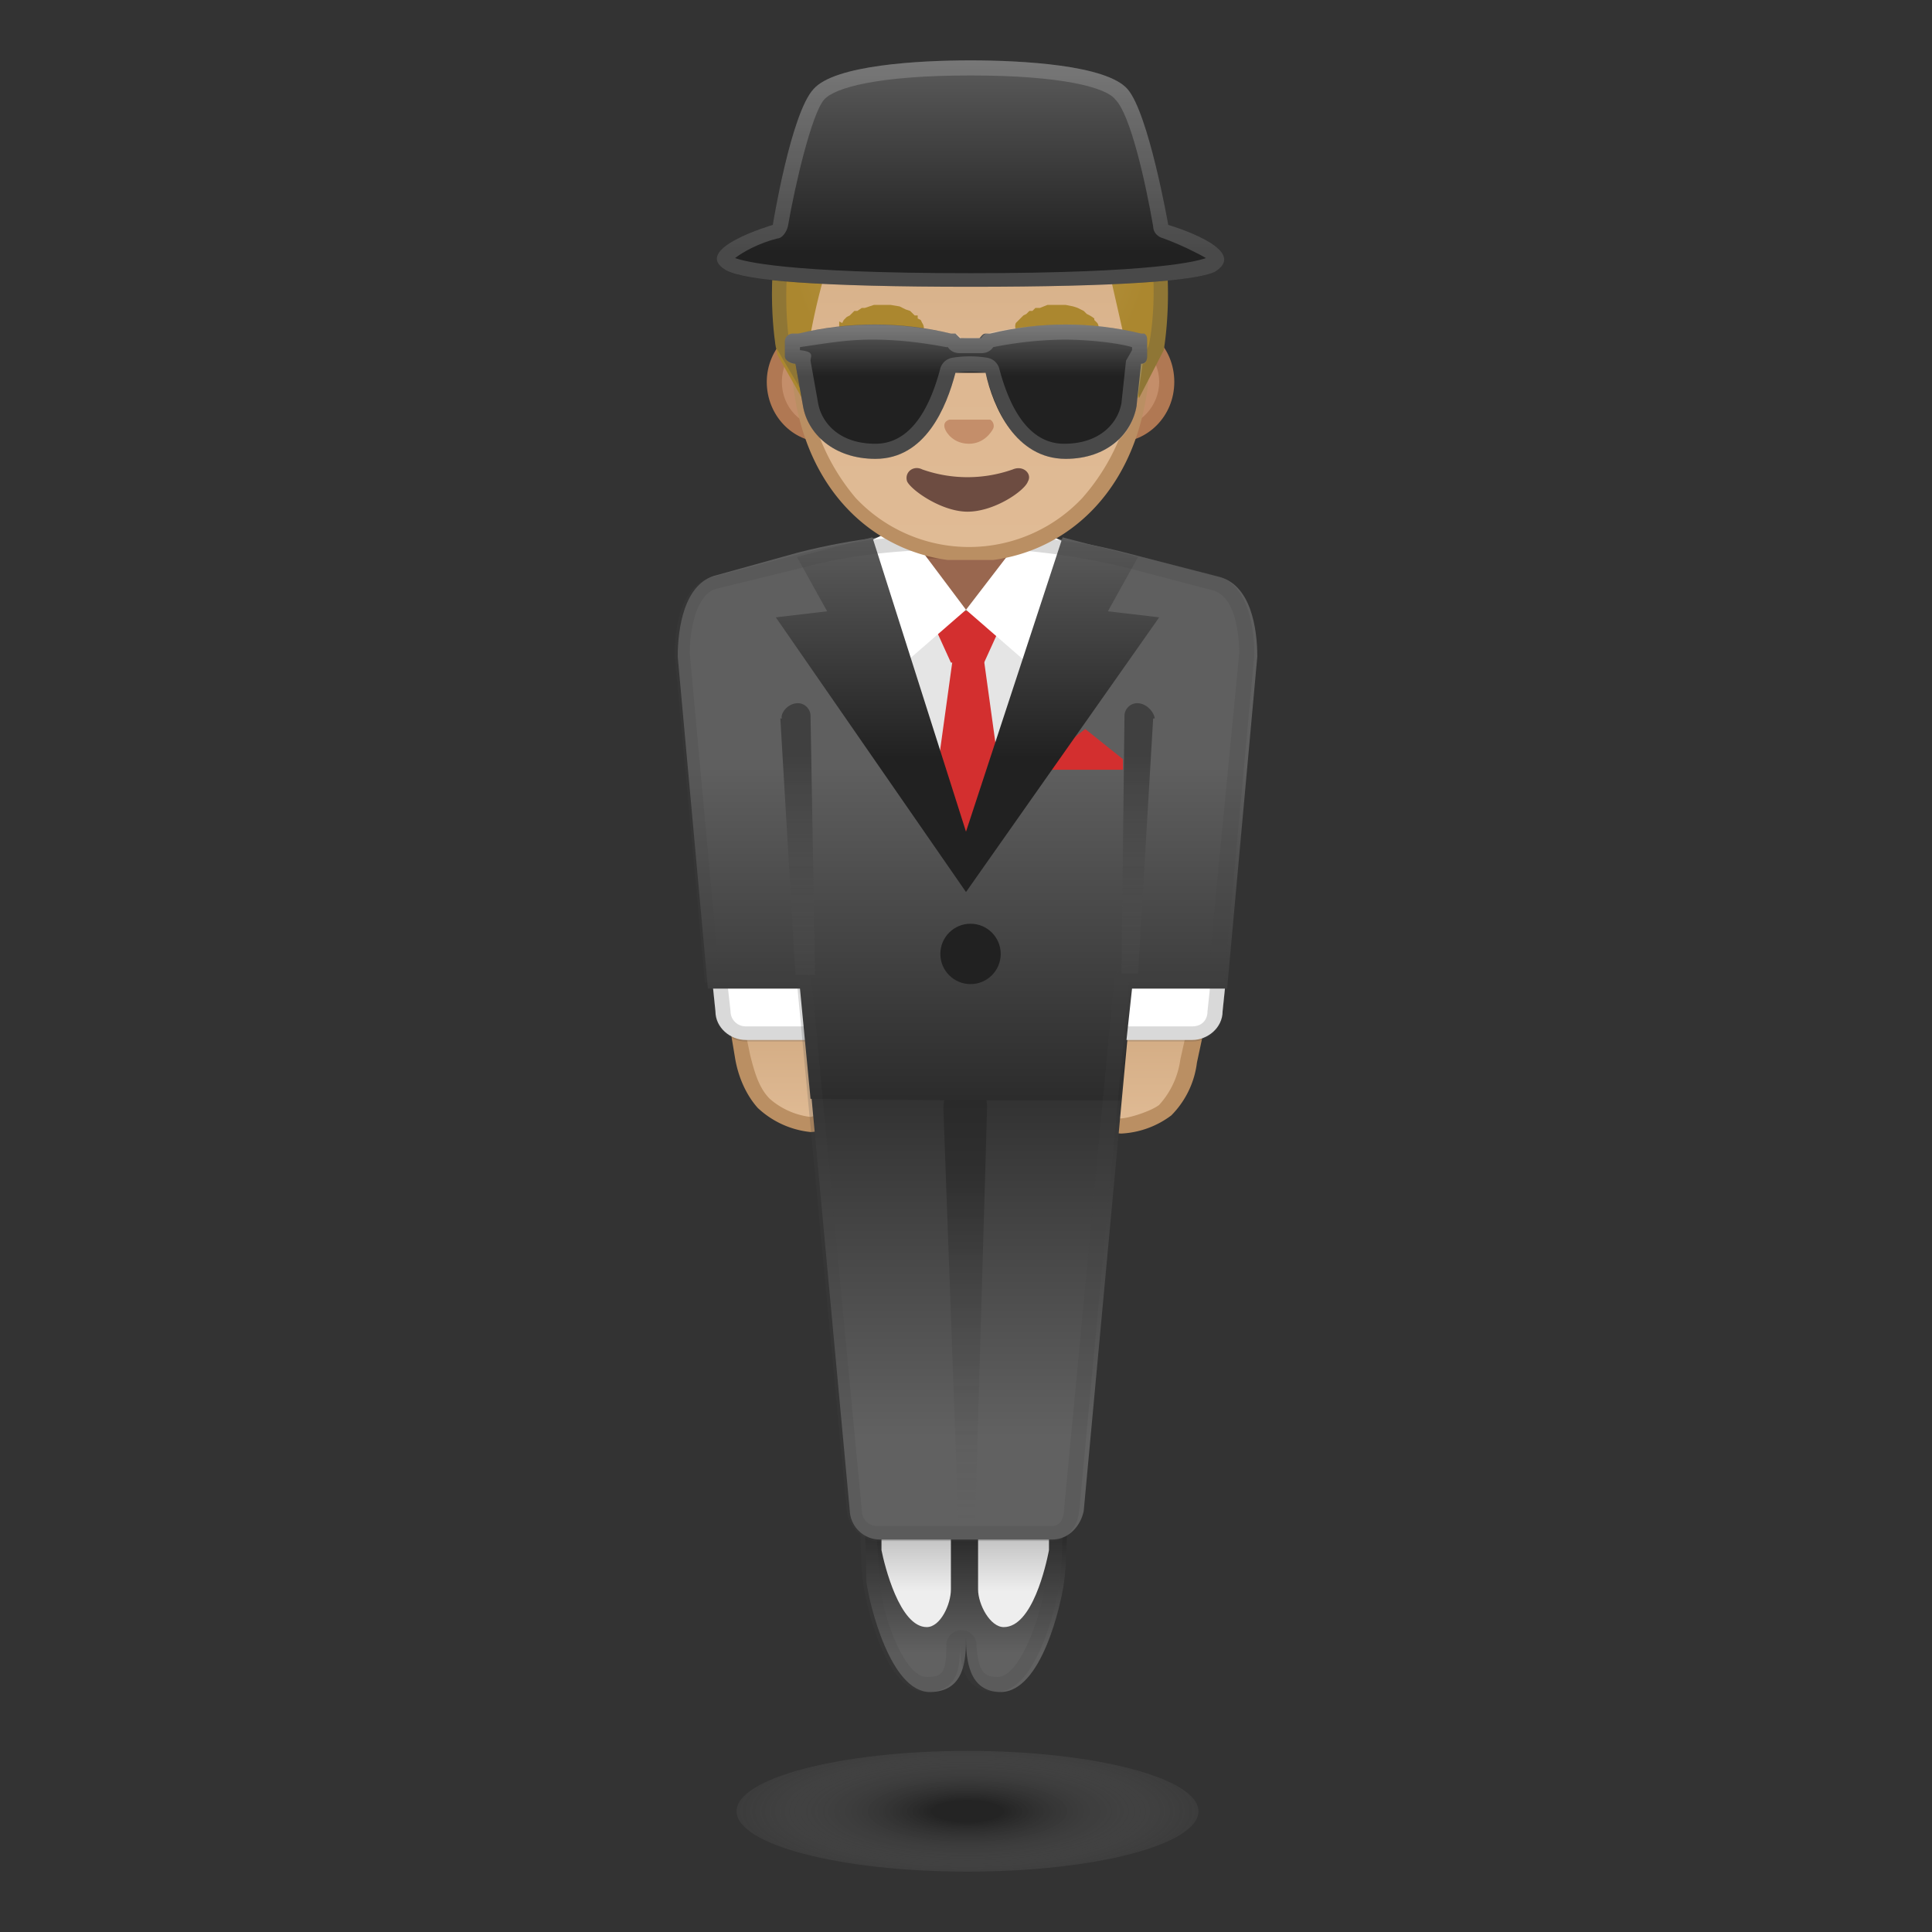 <svg viewBox="0 0 128 128" xmlns="http://www.w3.org/2000/svg" xmlns:xlink="http://www.w3.org/1999/xlink"><rect x="0" y="0" width="128" height="128" fill="#333333" stroke="none"/><radialGradient id="a" cx="64.1" cy="120" r="23.8" gradientTransform="matrix(1 0 0 .305 0 83.4)" gradientUnits="userSpaceOnUse"><stop stop-color="#212121" stop-opacity=".8" offset=".1"/><stop stop-color="#616161" stop-opacity=".3" offset=".5"/><stop stop-color="#616161" stop-opacity="0" offset=".9"/></radialGradient><path d="M79.4 120c0 2.2-6.8 4-15.3 4s-15.3-1.8-15.3-4 6.9-4 15.3-4 15.3 1.8 15.3 4z" fill="url(#a)"/><linearGradient id="b" x1="60.6" x2="60.6" y1="100.4" y2="111.8" gradientUnits="userSpaceOnUse"><stop stop-color="#212121" offset="0"/><stop stop-color="#616161" offset=".8"/></linearGradient><path d="M64 108.5c0 1.5-.1 3.6-2.4 3.6-2.6 0-4-5.8-4.2-7.3l-.1-4.1H64v7.8z" fill="url(#b)"/><linearGradient id="c" x1="60.7" x2="60.7" y1="100.7" y2="107.5" gradientUnits="userSpaceOnUse"><stop stop-color="#BDBDBD" offset=".1"/><stop stop-color="#eee" offset=".7"/></linearGradient><path d="M63 105.3c0 1-.7 2.5-1.6 2.5-1.8 0-2.8-4.1-3-5.1v-2.2H63v4.7z" fill="url(#c)"/><linearGradient id="d" x1="67.3" x2="67.3" y1="100.4" y2="111.8" gradientUnits="userSpaceOnUse"><stop stop-color="#212121" offset="0"/><stop stop-color="#616161" offset=".8"/></linearGradient><path d="M64 108.5c0 1.5.2 3.6 2.3 3.6 2.7 0 4-5.8 4.2-7.3s.2-4.1.2-4.1h-6.8v7.8z" fill="url(#d)"/><linearGradient id="e" x1="67.2" x2="67.2" y1="100.7" y2="107.5" gradientUnits="userSpaceOnUse"><stop stop-color="#BDBDBD" offset=".1"/><stop stop-color="#eee" offset=".7"/></linearGradient><path d="M64.8 105.3c0 1 .8 2.5 1.7 2.5 1.9 0 2.8-4.1 3-5.1v-2.2h-4.7v4.7z" fill="url(#e)"/><path d="M69.5 102s0 2-.2 2.7c-.3 2.3-1.7 6.4-3.2 6.4-.7 0-1.3-.1-1.4-2.1a1 1 0 0 0-2 0c0 1.9-.3 2.1-1.3 2.1-1.5 0-2.9-4-3.1-6.1l-.2-3H69m1.5-1zm0 0H57s0 2.6.2 4 1.5 7.1 4.1 7.1c2.2 0 2.3-1.6 2.3-3.1 0 1.5.4 3.1 2.4 3.1 2.7 0 4-5.8 4.2-7.2.2-1.5.2-3.9.2-3.9z" fill="#424242" opacity=".2"/><linearGradient id="f" x1="76.1" x2="76.1" y1="74.6" y2="64.8" gradientUnits="userSpaceOnUse"><stop stop-color="#E0BB95" offset="0"/><stop stop-color="#CCA47A" offset="1"/></linearGradient><path d="M74.2 74.6c-.2 0-.4 0-.6-.3-.6-.6-.7-2-.7-3V71l.8-4.3c.2-1 2-1.9 3.3-1.9a2.3 2.3 0 0 1 2.3 2.8l-.6 2.7a6 6 0 0 1-1.6 3.3 6 6 0 0 1-2.8 1z" fill="url(#f)"/><path d="M77 65.3c.5 0 1 .3 1.4.7s.5 1 .4 1.5l-.6 2.7a5.6 5.6 0 0 1-1.4 3c-.5.4-2 .9-2.6.9L74 74c-.3-.4-.5-1.5-.5-2.7v-.2l.8-4.3c.1-.7 1.7-1.5 2.8-1.5m0-1c-1.4 0-3.5 1-3.8 2.3l-.7 4.3v.4c-.2 1.6.2 3.8 1.7 3.8a6 6 0 0 0 3.3-1.2 6 6 0 0 0 1.7-3.5l.6-2.8c.3-1.7-1-3.3-2.7-3.3H77z" fill="#BA8F63"/><linearGradient id="g" x1="51.9" x2="51.9" y1="74.5" y2="64.8" gradientUnits="userSpaceOnUse"><stop stop-color="#E0BB95" offset="0"/><stop stop-color="#CCA47A" offset="1"/></linearGradient><path d="M53.7 74.5c-.8 0-2.5-.6-3.1-1.4a6.7 6.7 0 0 1-1.4-3l-.4-2.5c-.2-.7 0-1.4.4-1.9.5-.5 1-.8 1.8-.8 3.7 0 4 5.9 4 6v.3c.1 1 0 2.4-.6 3l-.6.3z" fill="url(#g)"/><path d="M51 65.3c3.2 0 3.5 5.5 3.5 5.5v.4c.1 1.2 0 2.3-.4 2.7l-.4.1a5 5 0 0 1-2.7-1.2c-.7-.7-1-1.7-1.3-2.9l-.5-2.4a1.8 1.8 0 0 1 1.8-2.2m0-1c-1.8 0-3 1.7-2.7 3.4l.4 2.4c.2 1.2.7 2.4 1.5 3.3a6 6 0 0 0 3.5 1.6c1.6 0 2-2.2 1.9-3.8v-.4s-.4-6.5-4.7-6.5z" fill="#BA8F63"/><linearGradient id="h" x1="64" x2="64" y1="64.6" y2="98.6" gradientUnits="userSpaceOnUse"><stop stop-color="#212121" offset="0"/><stop stop-color="#616161" offset=".9"/></linearGradient><path d="M69.7 102H58.3a2 2 0 0 1-2-1.9l-3-32.4h21.5l-3 32.4c-.2 1-1 1.9-2.1 1.9z" fill="url(#h)"/><linearGradient id="i" x1="64" x2="64" y1="101" y2="71.9" gradientUnits="userSpaceOnUse"><stop stop-color="#616161" stop-opacity=".2" offset="0"/><stop stop-color="#212121" offset=".8"/></linearGradient><path d="M63.2 72c-.5.3-.7.8-.7 1.4l1 27.5h1.1l.8-27.6c0-.5-.2-1-.7-1.2-.5-.3-1-.3-1.5 0z" fill="url(#i)" opacity=".5"/><path d="M73.5 68.9H79c1 0 2-.8 2-1.9l.3-2.9h-7.8V69z" fill="#fff"/><path d="M80.2 65.1L80 67c0 .6-.4 1-1 1h-4.5v-3h5.7m1-1zm0 0h-7.7v5H79c1 0 2-.8 2-1.9l.3-2.9z" fill="#424242" opacity=".2"/><path d="M55 68.9h-5.6c-1 0-2-.8-2-1.9l-.3-2.9h7.8V69z" fill="#fff"/><path d="M54 65.1V68h-4.6a1 1 0 0 1-1-1l-.2-1.8h5.7m1-1h-7.8l.3 3c0 1 1 1.8 2 1.8h5.5v-5z" fill="#424242" opacity=".2"/><linearGradient id="j" x1="64.1" x2="64.1" y1="39.3" y2="77.5" gradientUnits="userSpaceOnUse"><stop stop-color="#5F5F5F" offset=".3"/><stop stop-color="#212121" offset="1"/></linearGradient><path d="M80.7 38.2l-6.2-1.6c-7-1.8-14.5-1.8-21.6 0l-5.4 1.5c-2.2.5-2.6 3.6-2.6 5.4l2 22H53l.7 7.3 10.3.1h10.2l.8-7.4h6.3l2-22c0-1.8-.4-4.8-2.6-5.3z" fill="url(#j)"/><path fill="#fff" d="M62 42.1h3.5v11.5H62z"/><path d="M63.6 43.1a3.1 3.1 0 0 1-3.1-3v-3.7h7V40a3 3 0 0 1-3.1 3h-.8z" fill="#99674F"/><path d="M67 36.9V40c0 1.4-1.1 2.5-2.6 2.5h-.8c-1.4 0-2.6-1-2.6-2.5v-3h6m1-1h-8v4c0 2 1.6 3.5 3.7 3.5h.7c2 0 3.7-1.5 3.7-3.5v-4z" fill="#875740"/><path fill="#E5E5E5" d="M68.7 50.5l-4.6 6-4.1-6v-9h8.7z"/><path fill="#D32F2F" d="M64.1 57.1l-2.3-3.9 1.3-9.4h2.1l1.3 9.4z"/><path fill="#D32F2F" d="M65.2 43.9H63l-1-2.2.5-1.2h3.3l.4 1.2z"/><path d="M59.8 34.8l4.2 5.6-4.6 4c-.3.4-.9.3-1.1-.1l-2-7a1 1 0 0 1 .4-1l3.1-1.5zm8.5 0L64 40.4l4.6 4c.3.4.9.3 1.1-.1l2-7a1 1 0 0 0-.4-1l-3.1-1.5z" fill="#fff"/><path fill="#D32F2F" d="M74.4 51h-5.1v-.7l2.6-2 2.5 2z"/><linearGradient id="k" x1="57.7" x2="57.7" y1="29.1" y2="55.5" gradientUnits="userSpaceOnUse"><stop stop-color="#616161" offset=".2"/><stop stop-color="#212121" offset=".8"/></linearGradient><path fill="url(#k)" d="M52.8 36.9l2 3.6-3.4.4L64 59.1v-4l-6.2-19.5z"/><linearGradient id="l" x1="70.4" x2="70.4" y1="29.1" y2="55.5" gradientUnits="userSpaceOnUse"><stop stop-color="#616161" offset=".2"/><stop stop-color="#212121" offset=".8"/></linearGradient><path fill="url(#l)" d="M75.4 36.9l-2 3.6 3.4.4L64 59.1v-4l6.4-19.5z"/><linearGradient id="m" x1="52.8" x2="52.8" y1="64.5" y2="46.6" gradientUnits="userSpaceOnUse"><stop stop-color="#616161" stop-opacity=".2" offset="0"/><stop stop-color="#212121" offset=".8"/></linearGradient><path d="M51.7 47.6l1 17H54l-.3-17.2c0-.4-.4-.9-1-.8s-1 .7-.9 1z" fill="url(#m)" opacity=".5"/><linearGradient id="n" x1="75.4" x2="75.4" y1="64.5" y2="46.6" gradientUnits="userSpaceOnUse"><stop stop-color="#616161" stop-opacity=".2" offset="0"/><stop stop-color="#212121" offset=".8"/></linearGradient><path d="M76.4 47.6l-1 16.9h-1.1l.2-17.1c0-.4.4-.9 1-.8s1 .7 1 1z" fill="url(#n)" opacity=".5"/><circle cx="64.3" cy="63.2" r="2" fill="#212121"/><path d="M63.6 36.3c3.7 0 7.3.4 11 1.3l5.7 1.5c1.7.4 1.8 3.4 1.8 4.2l-2 20.7h-5.3c-.5 0-1 .6-1 1.1L70.5 100c0 .3-.1 1.1-.8 1.1H58.1a1 1 0 0 1-1-1l-3.3-34.8c0-.6-.4-1.2-1-1.2h-5.2l-1.9-20.8c0-1.8.5-4 1.8-4.3l5.7-1.4c3.3-.9 6.8-1.2 10.4-1.2m0-1c-3.6 0-7.2.4-10.6 1.3l-5.7 1.5c-2.2.5-2.6 3.3-2.6 5.2l2 21.7h6.1l3.3 35c.1 1 1 2 2 2h11.6c1 0 1.7-1 1.8-2l3.3-35h6.3l2-21.7c0-1.8-.4-4.8-2.6-5.3l-5.7-1.4c-3.7-1-7.4-1.3-11.2-1.3z" fill="#424242" opacity=".2"/><defs><path id="o" d="M47.9 4.8h32.3v32.3H47.9z"/></defs><clipPath id="p"><use xlink:href="#o"/></clipPath><g clip-path="url(#p)"><path d="M54.6 28.9c-1.8 0-3.3-1.6-3.3-3.6s1.5-3.5 3.3-3.5H74c1.8 0 3.3 1.6 3.3 3.5S75.8 29 74 29H54.6z" fill="#C48E6A"/><path d="M74 22.3c1.5 0 2.8 1.4 2.8 3s-1.3 3-2.8 3H54.6c-1.5 0-2.8-1.3-2.8-3s1.3-3 2.8-3H74m0-1H54.6c-2 0-3.8 1.8-3.8 4s1.7 4 3.8 4H74c2 0 3.8-1.7 3.8-4s-1.8-4-3.8-4z" fill="#B07853"/><linearGradient id="q" x1="64.3" x2="64.3" y1="36.7" y2="7.5" gradientUnits="userSpaceOnUse"><stop stop-color="#E0BB95" offset="0"/><stop stop-color="#DEB892" offset=".4"/><stop stop-color="#D6B088" offset=".7"/><stop stop-color="#CCA47A" offset="1"/></linearGradient><path d="M64.3 36.7c-5.5 0-11.4-4.3-11.4-13.6 0-7.5 4.3-15.6 11.4-15.6s11.4 8 11.4 15.6c0 9.3-6 13.6-11.4 13.6z" fill="url(#q)"/><path d="M64.3 8c2.7 0 5.4 1.5 7.4 4.1a18 18 0 0 1 3.5 11 14 14 0 0 1-3.5 9.9 10.3 10.3 0 0 1-15 0 14 14 0 0 1-3.3-10 18 18 0 0 1 3.4-10.9c2-2.6 4.8-4.1 7.5-4.1m0-1C58 7 52.4 13.6 52.4 23c0 9.5 5.9 14.2 11.9 14.2S76.2 32.5 76.2 23s-5.7-16.1-12-16.1z" fill="#BA8F63"/><path d="M55.8 21.4l.1-.2.2-.2.2-.1.1-.1.2-.2h.2l.3-.2h.2l.6-.2H59l.6.1.2.1.2.1.3.1.1.1.2.2h.2v.2l.2.1.1.2c.2.3.1.6-.1.8h-.8L60 22l-.2-.1h-.2l-.1-.1h-.1c-.1 0 0 0 0 0H59l-.3-.1H57.3l-.2.1H57l-.1.1h-.2l-.1.1-.2.1c-.3.2-.7 0-.8-.3v-.5zm16.3.9l-.2-.2H71.6l-.1-.1h-.2l-.1-.1H71c-.1 0 0 0 0 0h-.2l-.4-.1h-1.3l-.1.1H68.7l-.3.2h-.2a2 2 0 0 1-.1.1H68a.6.6 0 0 1-.7-.8l.2-.2.2-.2.1-.1.2-.1.2-.2h.2l.2-.2h.3l.5-.2h1.2l.5.1.3.1.2.1.2.1.2.2a2.5 2.5 0 0 1 .5.3v.1l.2.2c.2.3 0 .6-.2.8H72z" fill="#AB872F"/><g fill="#404040"><ellipse cx="58.5" cy="24.6" rx="1.8" ry="1.8"/><ellipse cx="70.1" cy="24.6" rx="1.8" ry="1.8"/></g><radialGradient id="r" cx="64.3" cy="15.7" r="12" gradientUnits="userSpaceOnUse"><stop stop-color="#BFA055" offset="0"/><stop stop-color="#AB872F" offset="1"/></radialGradient><path d="M64.3 4.9c-16.2 0-12.8 18.6-12.8 18.6l1.7 3c0-2.6 1-7.2 1.7-9.1.4-1 1.4-1.5 2.5-1.4a39 39 0 0 0 13.5 0c1.1-.1 2.2.6 2.5 1.6l2 8.8 1.6-3.2S80.5 5 64.3 5z" fill="url(#r)"/><defs><path id="s" d="M64.4 4.9c-16.2 0-13 18.1-13 18.1l2 3.4c-.1-.5.3-2.8.3-2.8l-1.3-.9.3-3.3 1-3.6 10.6-6.6L75 15.8l.8 4v.4c0 1.2-.4 2.3-.9 3.4l.6 2.9 1.8-3.4S80.4 4.9 64.4 4.9z"/></defs><clipPath id="t"><use xlink:href="#s"/></clipPath><g clip-path="url(#t)"><path d="M64.4 5.9c4 0 7 1.2 9 3.6 4 4.6 3 12.3 2.7 13.4l-.3.7-1.4-6.2a3.2 3.2 0 0 0-3.6-2.3A39.1 39.1 0 0 1 57 15c-1.3 0-2.5.8-3 2-.4 1.4-1 3.9-1.4 6.2l-.3-.5c-.2-1.2-1-8.6 2.8-13.2 2-2.4 5.2-3.6 9.3-3.6m0-1c-16.2 0-13 18.1-13 18.1l1.9 3.5c0-2.6 1-7.2 1.7-9.1a2.2 2.2 0 0 1 2.4-1.3 39 39 0 0 0 14 0c1 0 1.8.6 2 1.5l2 8.9 1.7-3.3S80.4 5 64.4 5z" fill="#8F7635"/></g><path d="M67.1 31.1a9 9 0 0 1-6 0c-.6-.3-1.2.2-1 .8.3.6 2.3 2 4 2 1.8 0 3.8-1.4 4-2 .3-.5-.3-1.1-1-.8z" fill="#6D4C41"/><path d="M65.6 27.8h-2.7c-.3.1-.4.3-.3.6s.6 1 1.6 1 1.5-.8 1.6-1 0-.5-.2-.6z" fill="#C48E6A"/></g><linearGradient id="u" x1="64" x2="64" y1="21.3" y2="30.3" gradientUnits="userSpaceOnUse"><stop stop-color="#616161" offset="0"/><stop stop-color="#212121" offset=".4"/></linearGradient><path d="M75.8 22.1h-.2c-3.3-.8-6.7-.8-10 0h-.3c-.2 0-.3.2-.4.3h-1.3l-.3-.3H63c-3.3-.8-6.8-.8-10.1 0h-.4c-.2 0-.5.2-.5.5v1c0 .3.4.5.7.5l.5 2.8c.3 1.8 2 3.5 4.8 3.5 3.3 0 4.7-3.4 5.3-5.7h2c.5 2.3 2 5.7 5.3 5.7 2.8 0 4.4-1.7 4.7-3.5l.3-2.8c.3 0 .4-.2.4-.5v-1c0-.2 0-.4-.2-.5z" fill="url(#u)"/><path d="M70.5 22.5c1.5 0 3.5.2 4.5.5v.2l-.4.7-.3 2.8c-.2 1.2-1.3 2.7-3.8 2.7s-3.7-2.7-4.3-5a1 1 0 0 0-.8-.7 7.4 7.4 0 0 0-2.3 0 1 1 0 0 0-.8.7c-.6 2.3-1.8 5-4.3 5s-3.6-1.5-3.8-2.7l-.5-2.8c0-.3.3-.6-.7-.7V23c2-.3 3.2-.5 4.8-.5 1.7 0 3.3.2 4.9.5h.1c.2.3.5.4.8.4H65c.3 0 .6-.1.8-.4a25 25 0 0 1 4.7-.5m.2-1c-1.7 0-3.4.2-5 .5l-.3.1c-.2 0-.3.2-.4.3a6.9 6.9 0 0 0-1.3 0l-.3-.3H63a22.3 22.3 0 0 0-10.1 0h-.4c-.2 0-.5.2-.5.5v1c0 .3.4.5.6.5h.1l.5 2.8c.3 1.8 2 3.5 4.8 3.5 3.3 0 4.7-3.4 5.3-5.7a6.6 6.6 0 0 1 2 0c.6 2.4 2 5.7 5.3 5.7 2.8 0 4.4-1.6 4.7-3.5l.4-2.8c.2 0 .3-.2.3-.5v-1c0-.2 0-.4-.2-.5h-.2c-1.7-.4-3.3-.6-5-.6z" fill="#eee" opacity=".2"/><linearGradient id="v" x1="64.3" x2="64.3" y1="2.7" y2="16.7" gradientUnits="userSpaceOnUse"><stop stop-color="#616161" offset="0"/><stop stop-color="#212121" offset="1"/></linearGradient><path d="M77.4 14.9s-1.3-7.4-2.7-9C73.3 4.3 67.7 4 64.3 4c-3.4 0-9 .3-10.4 1.9-1.5 1.6-2.7 9-2.7 9s-5.5 1.6-3.1 3c1.1.7 6.3 1.1 16.2 1.1 9.9 0 15-.4 16.2-1 2.4-1.5-3.1-3.1-3.1-3.1z" fill="url(#v)"/><path d="M64.3 5c6.1 0 9 .8 9.6 1.6 1 1 2 5.5 2.5 8.4 0 .4.3.7.7.8 1.1.4 2.3 1 2.8 1.3-.6.2-3.3 1-15.6 1-12.4 0-15-.8-15.6-1 .5-.4 1.6-1 2.8-1.3.3 0 .6-.4.7-.8.5-2.9 1.6-7.5 2.4-8.4.7-.8 3.6-1.6 9.7-1.6m0-1c-3.4 0-9 .3-10.4 1.9-1.5 1.6-2.7 9-2.7 9s-5.5 1.6-3.1 3c1.2.7 6.3 1.1 16.2 1.1 9.9 0 15-.4 16.2-1 2.4-1.5-3.1-3.1-3.1-3.1s-1.3-7.4-2.7-9C73.3 4.3 67.7 4 64.3 4z" fill="#eee" opacity=".2"/></svg>